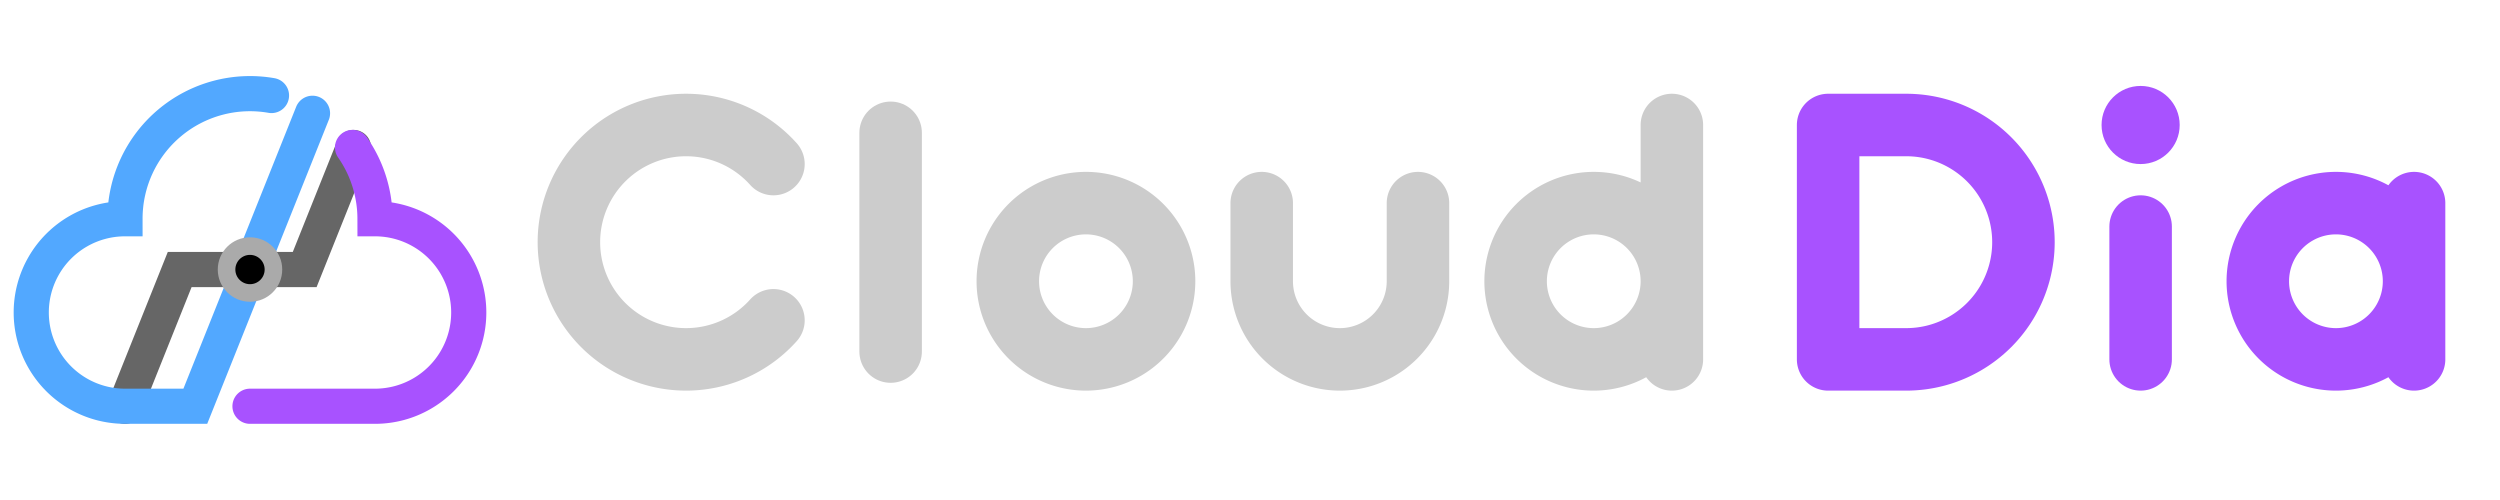 <svg xmlns="http://www.w3.org/2000/svg" width="320" height="64" viewBox="0 0 320 64">
    <g transform="scale(.25)">
        <path stroke="#666" stroke-width="18" stroke-linecap="round" fill="none" d="m64 208 l28 -70 l64 0 l25 -62.5" />
        <path stroke="#a852ff" stroke-width="18" stroke-linecap="round" fill="none" d="m128 208 l64 0 a48 48 0 0 0 0 -96 a64 64 0 0 0 -11.5 -36.5" />
        <path stroke="#52a8ff" stroke-width="18" stroke-linecap="round" fill="none" d="m139 48.9 a64 64 0 0 0 -75 63.1 a48 48 0 0 0 0 96 l36 0 l60 -150" />
        <circle stroke="#aaa" stroke-width="9" stroke-linecap="round" fill="#000" cx="128" cy="138" r="12"/>
    </g>
    <g stroke-width="8" stroke="#ccc" stroke-linecap="round" stroke-linejoin="round" transform="translate(64 -174)">
        <path d="M35 195a15 15 0 1 0 0 20" fill="none"/>
        <path d="M50 191v28" fill="none"/>
        <path d="M75 220 a10 10 0 0 0 0 -20a10 10 0 0 0 0 20" fill="none" stroke-linecap="butt"/>
        <path d="M97.5 200 v10 a10 10 0 0 0 20 0v-10" fill="none"/>
        <path d="M150 190 v30 m0 -10 a10 10 0 0 0 -20 0a10 10 0 0 0 20 0" fill="none"/>
    </g>
     <g stroke-width="8" stroke="#a852ff" stroke-linecap="round" stroke-linejoin="round" transform="translate(64 -174)">
        <path d="M170 190 v30 h10 a15 15 0 0 0 0 -30 z" fill="none"/>
        <path d="M210 203 v17" fill="none"/>
        <path d="M245 210 a10 10 0 0 0 -20 0a10 10 0 0 0 20 0m0 -10v20" fill="none"/>
    </g>
    <circle cx="210" cy="190" r="5" fill="#a852ff" transform="translate(64 -174)"/>
</svg>
